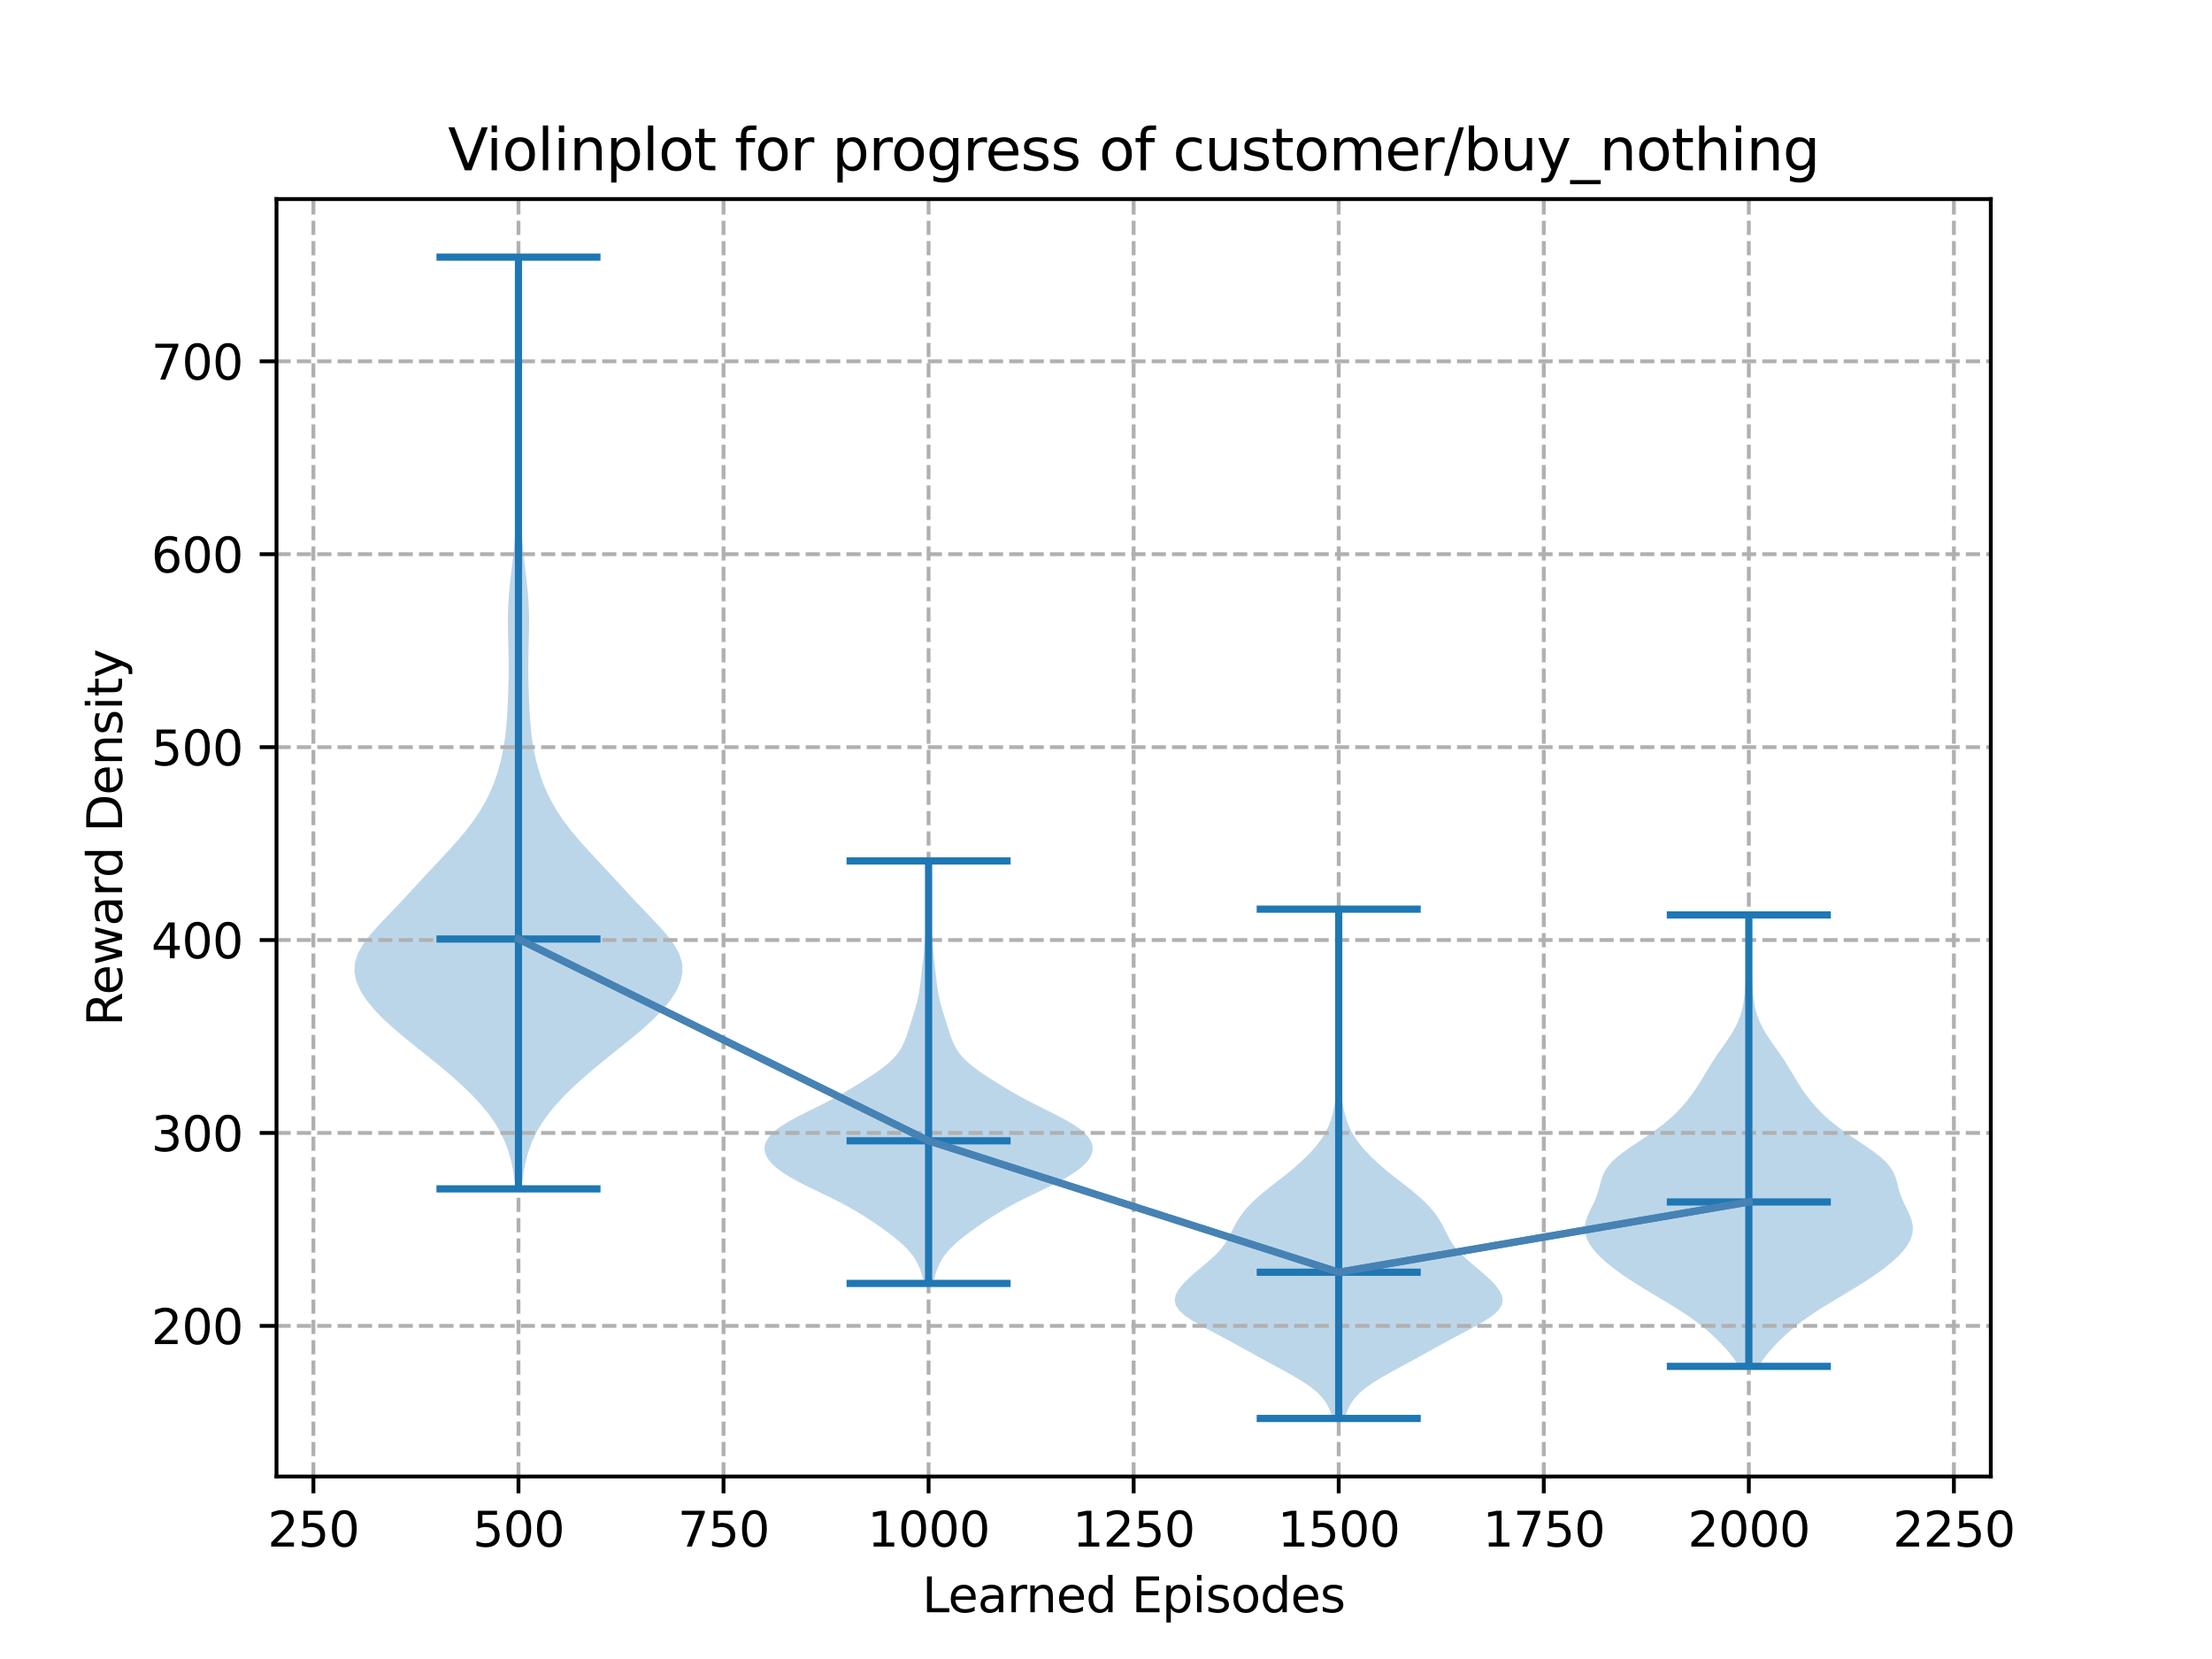 <?xml version="1.0" encoding="utf-8" standalone="no"?>
<!DOCTYPE svg PUBLIC "-//W3C//DTD SVG 1.1//EN"
  "http://www.w3.org/Graphics/SVG/1.1/DTD/svg11.dtd">
<svg xmlns:xlink="http://www.w3.org/1999/xlink" width="460.8pt" height="345.6pt" viewBox="0 0 460.8 345.6" xmlns="http://www.w3.org/2000/svg" version="1.1">
 <defs>
  <style type="text/css">*{stroke-linejoin: round; stroke-linecap: butt}</style>
 </defs>
 <g id="figure_1">
  <g id="patch_1">
   <path d="M 0 345.6 
L 460.8 345.6 
L 460.8 0 
L 0 0 
z
" style="fill: #ffffff"/>
  </g>
  <g id="axes_1">
   <g id="patch_2">
    <path d="M 57.6 307.584 
L 414.72 307.584 
L 414.72 41.472 
L 57.6 41.472 
z
" style="fill: #ffffff"/>
   </g>
   <g id="PolyCollection_1">
    <path d="M 108.625 247.667 
L 107.389 247.667 
L 107.164 245.706 
L 106.862 243.745 
L 106.454 241.785 
L 105.908 239.824 
L 105.188 237.864 
L 104.262 235.903 
L 103.109 233.942 
L 101.718 231.982 
L 100.096 230.021 
L 98.262 228.061 
L 96.24 226.1 
L 94.056 224.14 
L 91.74 222.179 
L 89.328 220.218 
L 86.871 218.258 
L 84.438 216.297 
L 82.107 214.337 
L 79.953 212.376 
L 78.041 210.415 
L 76.421 208.455 
L 75.141 206.494 
L 74.258 204.534 
L 73.833 202.573 
L 73.918 200.612 
L 74.53 198.652 
L 75.628 196.691 
L 77.114 194.731 
L 78.854 192.77 
L 80.713 190.809 
L 82.591 188.849 
L 84.438 186.888 
L 86.254 184.928 
L 88.061 182.967 
L 89.881 181.006 
L 91.714 179.046 
L 93.534 177.085 
L 95.295 175.125 
L 96.948 173.164 
L 98.456 171.204 
L 99.796 169.243 
L 100.96 167.282 
L 101.955 165.322 
L 102.795 163.361 
L 103.497 161.401 
L 104.078 159.44 
L 104.553 157.479 
L 104.932 155.519 
L 105.225 153.558 
L 105.444 151.598 
L 105.603 149.637 
L 105.719 147.676 
L 105.807 145.716 
L 105.876 143.755 
L 105.928 141.795 
L 105.955 139.834 
L 105.953 137.873 
L 105.923 135.913 
L 105.874 133.952 
L 105.824 131.992 
L 105.796 130.031 
L 105.808 128.07 
L 105.874 126.11 
L 105.998 124.149 
L 106.177 122.189 
L 106.394 120.228 
L 106.628 118.268 
L 106.855 116.307 
L 107.055 114.346 
L 107.218 112.386 
L 107.345 110.425 
L 107.445 108.465 
L 107.53 106.504 
L 107.61 104.543 
L 107.689 102.583 
L 107.766 100.622 
L 107.835 98.662 
L 107.891 96.701 
L 107.932 94.74 
L 107.958 92.78 
L 107.968 90.819 
L 107.964 88.859 
L 107.949 86.898 
L 107.925 84.937 
L 107.894 82.977 
L 107.863 81.016 
L 107.837 79.056 
L 107.822 77.095 
L 107.82 75.135 
L 107.833 73.174 
L 107.855 71.213 
L 107.88 69.253 
L 107.9 67.292 
L 107.91 65.332 
L 107.907 63.371 
L 107.892 61.41 
L 107.868 59.45 
L 107.844 57.489 
L 107.825 55.529 
L 107.819 53.568 
L 108.195 53.568 
L 108.195 53.568 
L 108.188 55.529 
L 108.17 57.489 
L 108.146 59.45 
L 108.122 61.41 
L 108.107 63.371 
L 108.104 65.332 
L 108.113 67.292 
L 108.134 69.253 
L 108.159 71.213 
L 108.181 73.174 
L 108.193 75.135 
L 108.192 77.095 
L 108.177 79.056 
L 108.151 81.016 
L 108.12 82.977 
L 108.089 84.937 
L 108.065 86.898 
L 108.05 88.859 
L 108.046 90.819 
L 108.056 92.78 
L 108.081 94.74 
L 108.123 96.701 
L 108.179 98.662 
L 108.248 100.622 
L 108.325 102.583 
L 108.404 104.543 
L 108.484 106.504 
L 108.569 108.465 
L 108.669 110.425 
L 108.795 112.386 
L 108.959 114.346 
L 109.159 116.307 
L 109.386 118.268 
L 109.62 120.228 
L 109.837 122.189 
L 110.015 124.149 
L 110.14 126.11 
L 110.206 128.07 
L 110.218 130.031 
L 110.189 131.992 
L 110.14 133.952 
L 110.091 135.913 
L 110.061 137.873 
L 110.059 139.834 
L 110.086 141.795 
L 110.137 143.755 
L 110.207 145.716 
L 110.295 147.676 
L 110.411 149.637 
L 110.57 151.598 
L 110.789 153.558 
L 111.082 155.519 
L 111.461 157.479 
L 111.935 159.44 
L 112.516 161.401 
L 113.218 163.361 
L 114.059 165.322 
L 115.054 167.282 
L 116.218 169.243 
L 117.558 171.204 
L 119.065 173.164 
L 120.719 175.125 
L 122.48 177.085 
L 124.3 179.046 
L 126.133 181.006 
L 127.953 182.967 
L 129.76 184.928 
L 131.575 186.888 
L 133.423 188.849 
L 135.301 190.809 
L 137.16 192.77 
L 138.9 194.731 
L 140.386 196.691 
L 141.484 198.652 
L 142.096 200.612 
L 142.181 202.573 
L 141.756 204.534 
L 140.873 206.494 
L 139.593 208.455 
L 137.973 210.415 
L 136.06 212.376 
L 133.907 214.337 
L 131.576 216.297 
L 129.143 218.258 
L 126.686 220.218 
L 124.274 222.179 
L 121.958 224.14 
L 119.774 226.1 
L 117.752 228.061 
L 115.918 230.021 
L 114.296 231.982 
L 112.905 233.942 
L 111.751 235.903 
L 110.826 237.864 
L 110.106 239.824 
L 109.56 241.785 
L 109.152 243.745 
L 108.85 245.706 
L 108.625 247.667 
z
" clip-path="url(#p2158942379)" style="fill: #1f77b4; fill-opacity: 0.3"/>
   </g>
   <g id="PolyCollection_2">
    <path d="M 194.352 267.358 
L 192.532 267.358 
L 192.31 266.469 
L 192.058 265.58 
L 191.764 264.691 
L 191.413 263.802 
L 190.985 262.913 
L 190.458 262.024 
L 189.816 261.135 
L 189.05 260.246 
L 188.16 259.357 
L 187.157 258.468 
L 186.059 257.579 
L 184.886 256.69 
L 183.656 255.801 
L 182.38 254.912 
L 181.057 254.023 
L 179.675 253.134 
L 178.214 252.245 
L 176.655 251.356 
L 174.989 250.467 
L 173.224 249.578 
L 171.391 248.69 
L 169.541 247.801 
L 167.731 246.912 
L 166.015 246.023 
L 164.439 245.134 
L 163.037 244.245 
L 161.834 243.356 
L 160.845 242.467 
L 160.087 241.578 
L 159.568 240.689 
L 159.294 239.8 
L 159.268 238.911 
L 159.492 238.022 
L 159.968 237.133 
L 160.701 236.244 
L 161.691 235.355 
L 162.928 234.466 
L 164.386 233.577 
L 166.018 232.688 
L 167.763 231.799 
L 169.555 230.91 
L 171.332 230.021 
L 173.051 229.132 
L 174.691 228.243 
L 176.253 227.354 
L 177.75 226.465 
L 179.198 225.576 
L 180.603 224.687 
L 181.958 223.799 
L 183.238 222.91 
L 184.414 222.021 
L 185.455 221.132 
L 186.343 220.243 
L 187.074 219.354 
L 187.662 218.465 
L 188.132 217.576 
L 188.516 216.687 
L 188.845 215.798 
L 189.143 214.909 
L 189.43 214.02 
L 189.713 213.131 
L 189.997 212.242 
L 190.277 211.353 
L 190.548 210.464 
L 190.804 209.575 
L 191.036 208.686 
L 191.24 207.797 
L 191.414 206.908 
L 191.56 206.019 
L 191.682 205.13 
L 191.789 204.241 
L 191.89 203.352 
L 191.991 202.463 
L 192.096 201.574 
L 192.203 200.685 
L 192.308 199.796 
L 192.405 198.908 
L 192.493 198.019 
L 192.571 197.13 
L 192.642 196.241 
L 192.71 195.352 
L 192.778 194.463 
L 192.849 193.574 
L 192.924 192.685 
L 193 191.796 
L 193.077 190.907 
L 193.15 190.018 
L 193.216 189.129 
L 193.271 188.24 
L 193.314 187.351 
L 193.341 186.462 
L 193.352 185.573 
L 193.349 184.684 
L 193.333 183.795 
L 193.308 182.906 
L 193.28 182.017 
L 193.253 181.128 
L 193.235 180.239 
L 193.229 179.35 
L 193.656 179.35 
L 193.656 179.35 
L 193.649 180.239 
L 193.631 181.128 
L 193.605 182.017 
L 193.577 182.906 
L 193.552 183.795 
L 193.536 184.684 
L 193.532 185.573 
L 193.544 186.462 
L 193.571 187.351 
L 193.613 188.24 
L 193.669 189.129 
L 193.735 190.018 
L 193.808 190.907 
L 193.884 191.796 
L 193.961 192.685 
L 194.036 193.574 
L 194.107 194.463 
L 194.175 195.352 
L 194.243 196.241 
L 194.314 197.13 
L 194.392 198.019 
L 194.479 198.908 
L 194.577 199.796 
L 194.681 200.685 
L 194.788 201.574 
L 194.893 202.463 
L 194.995 203.352 
L 195.096 204.241 
L 195.203 205.13 
L 195.325 206.019 
L 195.47 206.908 
L 195.644 207.797 
L 195.849 208.686 
L 196.081 209.575 
L 196.336 210.464 
L 196.608 211.353 
L 196.888 212.242 
L 197.171 213.131 
L 197.455 214.02 
L 197.741 214.909 
L 198.04 215.798 
L 198.368 216.687 
L 198.752 217.576 
L 199.222 218.465 
L 199.81 219.354 
L 200.541 220.243 
L 201.429 221.132 
L 202.471 222.021 
L 203.646 222.91 
L 204.927 223.799 
L 206.281 224.687 
L 207.686 225.576 
L 209.134 226.465 
L 210.631 227.354 
L 212.193 228.243 
L 213.834 229.132 
L 215.553 230.021 
L 217.33 230.91 
L 219.122 231.799 
L 220.867 232.688 
L 222.499 233.577 
L 223.957 234.466 
L 225.194 235.355 
L 226.184 236.244 
L 226.917 237.133 
L 227.393 238.022 
L 227.616 238.911 
L 227.591 239.8 
L 227.317 240.689 
L 226.798 241.578 
L 226.039 242.467 
L 225.051 243.356 
L 223.847 244.245 
L 222.445 245.134 
L 220.87 246.023 
L 219.154 246.912 
L 217.343 247.801 
L 215.493 248.69 
L 213.661 249.578 
L 211.896 250.467 
L 210.229 251.356 
L 208.67 252.245 
L 207.21 253.134 
L 205.828 254.023 
L 204.505 254.912 
L 203.229 255.801 
L 201.999 256.69 
L 200.825 257.579 
L 199.727 258.468 
L 198.724 259.357 
L 197.835 260.246 
L 197.068 261.135 
L 196.426 262.024 
L 195.9 262.913 
L 195.471 263.802 
L 195.12 264.691 
L 194.827 265.58 
L 194.574 266.469 
L 194.352 267.358 
z
" clip-path="url(#p2158942379)" style="fill: #1f77b4; fill-opacity: 0.3"/>
   </g>
   <g id="PolyCollection_3">
    <path d="M 280.155 295.488 
L 277.6 295.488 
L 277.271 294.416 
L 276.845 293.345 
L 276.27 292.273 
L 275.494 291.201 
L 274.472 290.13 
L 273.187 289.058 
L 271.649 287.987 
L 269.899 286.915 
L 268.003 285.843 
L 266.03 284.772 
L 264.043 283.7 
L 262.08 282.628 
L 260.148 281.557 
L 258.224 280.485 
L 256.275 279.414 
L 254.276 278.342 
L 252.242 277.27 
L 250.239 276.199 
L 248.381 275.127 
L 246.805 274.055 
L 245.63 272.984 
L 244.927 271.912 
L 244.704 270.841 
L 244.911 269.769 
L 245.47 268.697 
L 246.299 267.626 
L 247.328 266.554 
L 248.5 265.482 
L 249.76 264.411 
L 251.047 263.339 
L 252.291 262.268 
L 253.423 261.196 
L 254.396 260.124 
L 255.197 259.053 
L 255.85 257.981 
L 256.409 256.909 
L 256.942 255.838 
L 257.51 254.766 
L 258.16 253.695 
L 258.921 252.623 
L 259.81 251.551 
L 260.831 250.48 
L 261.978 249.408 
L 263.237 248.336 
L 264.575 247.265 
L 265.955 246.193 
L 267.332 245.121 
L 268.67 244.05 
L 269.944 242.978 
L 271.14 241.907 
L 272.253 240.835 
L 273.278 239.763 
L 274.209 238.692 
L 275.036 237.62 
L 275.75 236.548 
L 276.35 235.477 
L 276.838 234.405 
L 277.23 233.334 
L 277.545 232.262 
L 277.801 231.19 
L 278.017 230.119 
L 278.202 229.047 
L 278.36 227.975 
L 278.493 226.904 
L 278.596 225.832 
L 278.666 224.761 
L 278.704 223.689 
L 278.71 222.617 
L 278.689 221.546 
L 278.648 220.474 
L 278.595 219.402 
L 278.54 218.331 
L 278.494 217.259 
L 278.464 216.188 
L 278.454 215.116 
L 278.463 214.044 
L 278.487 212.973 
L 278.517 211.901 
L 278.545 210.829 
L 278.565 209.758 
L 278.574 208.686 
L 278.574 207.615 
L 278.568 206.543 
L 278.56 205.471 
L 278.554 204.4 
L 278.552 203.328 
L 278.553 202.256 
L 278.561 201.185 
L 278.574 200.113 
L 278.594 199.041 
L 278.618 197.97 
L 278.643 196.898 
L 278.663 195.827 
L 278.674 194.755 
L 278.675 193.683 
L 278.666 192.612 
L 278.655 191.54 
L 278.646 190.468 
L 278.646 189.397 
L 279.11 189.397 
L 279.11 189.397 
L 279.11 190.468 
L 279.101 191.54 
L 279.089 192.612 
L 279.081 193.683 
L 279.081 194.755 
L 279.093 195.827 
L 279.113 196.898 
L 279.137 197.97 
L 279.161 199.041 
L 279.181 200.113 
L 279.195 201.185 
L 279.202 202.256 
L 279.204 203.328 
L 279.201 204.4 
L 279.195 205.471 
L 279.188 206.543 
L 279.182 207.615 
L 279.181 208.686 
L 279.191 209.758 
L 279.21 210.829 
L 279.238 211.901 
L 279.268 212.973 
L 279.292 214.044 
L 279.302 215.116 
L 279.292 216.188 
L 279.262 217.259 
L 279.215 218.331 
L 279.161 219.402 
L 279.108 220.474 
L 279.066 221.546 
L 279.045 222.617 
L 279.051 223.689 
L 279.089 224.761 
L 279.16 225.832 
L 279.263 226.904 
L 279.395 227.975 
L 279.554 229.047 
L 279.739 230.119 
L 279.954 231.19 
L 280.211 232.262 
L 280.525 233.334 
L 280.917 234.405 
L 281.406 235.477 
L 282.005 236.548 
L 282.72 237.62 
L 283.547 238.692 
L 284.478 239.763 
L 285.503 240.835 
L 286.616 241.907 
L 287.812 242.978 
L 289.086 244.05 
L 290.424 245.121 
L 291.801 246.193 
L 293.18 247.265 
L 294.519 248.336 
L 295.777 249.408 
L 296.925 250.48 
L 297.945 251.551 
L 298.834 252.623 
L 299.596 253.695 
L 300.246 254.766 
L 300.814 255.838 
L 301.346 256.909 
L 301.906 257.981 
L 302.559 259.053 
L 303.359 260.124 
L 304.332 261.196 
L 305.465 262.268 
L 306.708 263.339 
L 307.995 264.411 
L 309.256 265.482 
L 310.428 266.554 
L 311.456 267.626 
L 312.285 268.697 
L 312.845 269.769 
L 313.052 270.841 
L 312.828 271.912 
L 312.126 272.984 
L 310.951 274.055 
L 309.374 275.127 
L 307.516 276.199 
L 305.513 277.27 
L 303.479 278.342 
L 301.48 279.414 
L 299.531 280.485 
L 297.608 281.557 
L 295.675 282.628 
L 293.712 283.7 
L 291.725 284.772 
L 289.753 285.843 
L 287.856 286.915 
L 286.107 287.987 
L 284.568 289.058 
L 283.283 290.13 
L 282.262 291.201 
L 281.486 292.273 
L 280.911 293.345 
L 280.484 294.416 
L 280.155 295.488 
z
" clip-path="url(#p2158942379)" style="fill: #1f77b4; fill-opacity: 0.3"/>
   </g>
   <g id="PolyCollection_4">
    <path d="M 366.403 284.638 
L 362.223 284.638 
L 361.646 283.688 
L 360.982 282.738 
L 360.237 281.788 
L 359.416 280.838 
L 358.528 279.889 
L 357.576 278.939 
L 356.561 277.989 
L 355.477 277.039 
L 354.317 276.089 
L 353.074 275.139 
L 351.742 274.189 
L 350.323 273.24 
L 348.829 272.29 
L 347.277 271.34 
L 345.693 270.39 
L 344.102 269.44 
L 342.531 268.49 
L 340.999 267.54 
L 339.521 266.591 
L 338.11 265.641 
L 336.775 264.691 
L 335.527 263.741 
L 334.378 262.791 
L 333.34 261.841 
L 332.428 260.891 
L 331.653 259.942 
L 331.028 258.992 
L 330.562 258.042 
L 330.264 257.092 
L 330.139 256.142 
L 330.184 255.192 
L 330.387 254.243 
L 330.721 253.293 
L 331.145 252.343 
L 331.611 251.393 
L 332.07 250.443 
L 332.481 249.493 
L 332.823 248.543 
L 333.1 247.594 
L 333.343 246.644 
L 333.603 245.694 
L 333.94 244.744 
L 334.415 243.794 
L 335.069 242.844 
L 335.925 241.894 
L 336.976 240.945 
L 338.194 239.995 
L 339.533 239.045 
L 340.94 238.095 
L 342.364 237.145 
L 343.759 236.195 
L 345.094 235.245 
L 346.346 234.296 
L 347.505 233.346 
L 348.568 232.396 
L 349.54 231.446 
L 350.428 230.496 
L 351.242 229.546 
L 351.993 228.596 
L 352.689 227.647 
L 353.339 226.697 
L 353.952 225.747 
L 354.536 224.797 
L 355.106 223.847 
L 355.672 222.897 
L 356.251 221.948 
L 356.852 220.998 
L 357.482 220.048 
L 358.137 219.098 
L 358.81 218.148 
L 359.482 217.198 
L 360.134 216.248 
L 360.747 215.299 
L 361.303 214.349 
L 361.791 213.399 
L 362.208 212.449 
L 362.554 211.499 
L 362.834 210.549 
L 363.056 209.599 
L 363.229 208.65 
L 363.361 207.7 
L 363.46 206.75 
L 363.535 205.8 
L 363.593 204.85 
L 363.64 203.9 
L 363.681 202.95 
L 363.72 202.001 
L 363.758 201.051 
L 363.795 200.101 
L 363.827 199.151 
L 363.851 198.201 
L 363.864 197.251 
L 363.864 196.302 
L 363.853 195.352 
L 363.834 194.402 
L 363.813 193.452 
L 363.796 192.502 
L 363.791 191.552 
L 363.802 190.602 
L 364.824 190.602 
L 364.824 190.602 
L 364.835 191.552 
L 364.83 192.502 
L 364.813 193.452 
L 364.792 194.402 
L 364.773 195.352 
L 364.762 196.302 
L 364.762 197.251 
L 364.775 198.201 
L 364.799 199.151 
L 364.831 200.101 
L 364.868 201.051 
L 364.906 202.001 
L 364.946 202.95 
L 364.987 203.9 
L 365.033 204.85 
L 365.091 205.8 
L 365.166 206.75 
L 365.266 207.7 
L 365.398 208.65 
L 365.57 209.599 
L 365.792 210.549 
L 366.073 211.499 
L 366.418 212.449 
L 366.835 213.399 
L 367.324 214.349 
L 367.88 215.299 
L 368.492 216.248 
L 369.144 217.198 
L 369.816 218.148 
L 370.489 219.098 
L 371.145 220.048 
L 371.774 220.998 
L 372.375 221.948 
L 372.954 222.897 
L 373.521 223.847 
L 374.09 224.797 
L 374.675 225.747 
L 375.287 226.697 
L 375.937 227.647 
L 376.633 228.596 
L 377.384 229.546 
L 378.198 230.496 
L 379.086 231.446 
L 380.058 232.396 
L 381.121 233.346 
L 382.28 234.296 
L 383.532 235.245 
L 384.867 236.195 
L 386.262 237.145 
L 387.686 238.095 
L 389.093 239.045 
L 390.432 239.995 
L 391.65 240.945 
L 392.701 241.894 
L 393.557 242.844 
L 394.212 243.794 
L 394.686 244.744 
L 395.023 245.694 
L 395.283 246.644 
L 395.526 247.594 
L 395.803 248.543 
L 396.145 249.493 
L 396.556 250.443 
L 397.015 251.393 
L 397.481 252.343 
L 397.905 253.293 
L 398.239 254.243 
L 398.442 255.192 
L 398.487 256.142 
L 398.362 257.092 
L 398.064 258.042 
L 397.598 258.992 
L 396.973 259.942 
L 396.198 260.891 
L 395.286 261.841 
L 394.249 262.791 
L 393.099 263.741 
L 391.851 264.691 
L 390.516 265.641 
L 389.105 266.591 
L 387.627 267.54 
L 386.095 268.49 
L 384.524 269.44 
L 382.934 270.39 
L 381.349 271.34 
L 379.797 272.29 
L 378.303 273.24 
L 376.884 274.189 
L 375.552 275.139 
L 374.309 276.089 
L 373.149 277.039 
L 372.066 277.989 
L 371.05 278.939 
L 370.098 279.889 
L 369.21 280.838 
L 368.39 281.788 
L 367.644 282.738 
L 366.98 283.688 
L 366.403 284.638 
z
" clip-path="url(#p2158942379)" style="fill: #1f77b4; fill-opacity: 0.3"/>
   </g>
   <g id="matplotlib.axis_1">
    <g id="xtick_1">
     <g id="line2d_1">
      <path d="M 65.289 307.584 
L 65.289 41.472 
" clip-path="url(#p2158942379)" style="fill: none; stroke-dasharray: 2.96,1.28; stroke-dashoffset: 0; stroke: #b0b0b0; stroke-width: 0.8"/>
     </g>
     <g id="line2d_2">
      <defs>
       <path id="mc7989135ae" d="M 0 0 
L 0 3.5 
" style="stroke: #000000; stroke-width: 0.8"/>
      </defs>
      <g>
       <use xlink:href="#mc7989135ae" x="65.289" y="307.584" style="stroke: #000000; stroke-width: 0.8"/>
      </g>
     </g>
     <g id="text_1">
      <!-- 250 -->
      <g transform="translate(55.745 322.182)scale(0.1 -0.1)">
       <defs>
        <path id="DejaVuSans-32" d="M 1228 531 
L 3431 531 
L 3431 0 
L 469 0 
L 469 531 
Q 828 903 1448 1529 
Q 2069 2156 2228 2338 
Q 2531 2678 2651 2914 
Q 2772 3150 2772 3378 
Q 2772 3750 2511 3984 
Q 2250 4219 1831 4219 
Q 1534 4219 1204 4116 
Q 875 4013 500 3803 
L 500 4441 
Q 881 4594 1212 4672 
Q 1544 4750 1819 4750 
Q 2544 4750 2975 4387 
Q 3406 4025 3406 3419 
Q 3406 3131 3298 2873 
Q 3191 2616 2906 2266 
Q 2828 2175 2409 1742 
Q 1991 1309 1228 531 
z
" transform="scale(0.016)"/>
        <path id="DejaVuSans-35" d="M 691 4666 
L 3169 4666 
L 3169 4134 
L 1269 4134 
L 1269 2991 
Q 1406 3038 1543 3061 
Q 1681 3084 1819 3084 
Q 2600 3084 3056 2656 
Q 3513 2228 3513 1497 
Q 3513 744 3044 326 
Q 2575 -91 1722 -91 
Q 1428 -91 1123 -41 
Q 819 9 494 109 
L 494 744 
Q 775 591 1075 516 
Q 1375 441 1709 441 
Q 2250 441 2565 725 
Q 2881 1009 2881 1497 
Q 2881 1984 2565 2268 
Q 2250 2553 1709 2553 
Q 1456 2553 1204 2497 
Q 953 2441 691 2322 
L 691 4666 
z
" transform="scale(0.016)"/>
        <path id="DejaVuSans-30" d="M 2034 4250 
Q 1547 4250 1301 3770 
Q 1056 3291 1056 2328 
Q 1056 1369 1301 889 
Q 1547 409 2034 409 
Q 2525 409 2770 889 
Q 3016 1369 3016 2328 
Q 3016 3291 2770 3770 
Q 2525 4250 2034 4250 
z
M 2034 4750 
Q 2819 4750 3233 4129 
Q 3647 3509 3647 2328 
Q 3647 1150 3233 529 
Q 2819 -91 2034 -91 
Q 1250 -91 836 529 
Q 422 1150 422 2328 
Q 422 3509 836 4129 
Q 1250 4750 2034 4750 
z
" transform="scale(0.016)"/>
       </defs>
       <use xlink:href="#DejaVuSans-32"/>
       <use xlink:href="#DejaVuSans-35" x="63.623"/>
       <use xlink:href="#DejaVuSans-30" x="127.246"/>
      </g>
     </g>
    </g>
    <g id="xtick_2">
     <g id="line2d_3">
      <path d="M 108.007 307.584 
L 108.007 41.472 
" clip-path="url(#p2158942379)" style="fill: none; stroke-dasharray: 2.96,1.28; stroke-dashoffset: 0; stroke: #b0b0b0; stroke-width: 0.8"/>
     </g>
     <g id="line2d_4">
      <g>
       <use xlink:href="#mc7989135ae" x="108.007" y="307.584" style="stroke: #000000; stroke-width: 0.8"/>
      </g>
     </g>
     <g id="text_2">
      <!-- 500 -->
      <g transform="translate(98.463 322.182)scale(0.1 -0.1)">
       <use xlink:href="#DejaVuSans-35"/>
       <use xlink:href="#DejaVuSans-30" x="63.623"/>
       <use xlink:href="#DejaVuSans-30" x="127.246"/>
      </g>
     </g>
    </g>
    <g id="xtick_3">
     <g id="line2d_5">
      <path d="M 150.725 307.584 
L 150.725 41.472 
" clip-path="url(#p2158942379)" style="fill: none; stroke-dasharray: 2.96,1.28; stroke-dashoffset: 0; stroke: #b0b0b0; stroke-width: 0.8"/>
     </g>
     <g id="line2d_6">
      <g>
       <use xlink:href="#mc7989135ae" x="150.725" y="307.584" style="stroke: #000000; stroke-width: 0.8"/>
      </g>
     </g>
     <g id="text_3">
      <!-- 750 -->
      <g transform="translate(141.181 322.182)scale(0.1 -0.1)">
       <defs>
        <path id="DejaVuSans-37" d="M 525 4666 
L 3525 4666 
L 3525 4397 
L 1831 0 
L 1172 0 
L 2766 4134 
L 525 4134 
L 525 4666 
z
" transform="scale(0.016)"/>
       </defs>
       <use xlink:href="#DejaVuSans-37"/>
       <use xlink:href="#DejaVuSans-35" x="63.623"/>
       <use xlink:href="#DejaVuSans-30" x="127.246"/>
      </g>
     </g>
    </g>
    <g id="xtick_4">
     <g id="line2d_7">
      <path d="M 193.442 307.584 
L 193.442 41.472 
" clip-path="url(#p2158942379)" style="fill: none; stroke-dasharray: 2.96,1.28; stroke-dashoffset: 0; stroke: #b0b0b0; stroke-width: 0.8"/>
     </g>
     <g id="line2d_8">
      <g>
       <use xlink:href="#mc7989135ae" x="193.442" y="307.584" style="stroke: #000000; stroke-width: 0.8"/>
      </g>
     </g>
     <g id="text_4">
      <!-- 1000 -->
      <g transform="translate(180.717 322.182)scale(0.1 -0.1)">
       <defs>
        <path id="DejaVuSans-31" d="M 794 531 
L 1825 531 
L 1825 4091 
L 703 3866 
L 703 4441 
L 1819 4666 
L 2450 4666 
L 2450 531 
L 3481 531 
L 3481 0 
L 794 0 
L 794 531 
z
" transform="scale(0.016)"/>
       </defs>
       <use xlink:href="#DejaVuSans-31"/>
       <use xlink:href="#DejaVuSans-30" x="63.623"/>
       <use xlink:href="#DejaVuSans-30" x="127.246"/>
       <use xlink:href="#DejaVuSans-30" x="190.869"/>
      </g>
     </g>
    </g>
    <g id="xtick_5">
     <g id="line2d_9">
      <path d="M 236.16 307.584 
L 236.16 41.472 
" clip-path="url(#p2158942379)" style="fill: none; stroke-dasharray: 2.96,1.28; stroke-dashoffset: 0; stroke: #b0b0b0; stroke-width: 0.8"/>
     </g>
     <g id="line2d_10">
      <g>
       <use xlink:href="#mc7989135ae" x="236.16" y="307.584" style="stroke: #000000; stroke-width: 0.8"/>
      </g>
     </g>
     <g id="text_5">
      <!-- 1250 -->
      <g transform="translate(223.435 322.182)scale(0.1 -0.1)">
       <use xlink:href="#DejaVuSans-31"/>
       <use xlink:href="#DejaVuSans-32" x="63.623"/>
       <use xlink:href="#DejaVuSans-35" x="127.246"/>
       <use xlink:href="#DejaVuSans-30" x="190.869"/>
      </g>
     </g>
    </g>
    <g id="xtick_6">
     <g id="line2d_11">
      <path d="M 278.878 307.584 
L 278.878 41.472 
" clip-path="url(#p2158942379)" style="fill: none; stroke-dasharray: 2.96,1.28; stroke-dashoffset: 0; stroke: #b0b0b0; stroke-width: 0.8"/>
     </g>
     <g id="line2d_12">
      <g>
       <use xlink:href="#mc7989135ae" x="278.878" y="307.584" style="stroke: #000000; stroke-width: 0.8"/>
      </g>
     </g>
     <g id="text_6">
      <!-- 1500 -->
      <g transform="translate(266.153 322.182)scale(0.1 -0.1)">
       <use xlink:href="#DejaVuSans-31"/>
       <use xlink:href="#DejaVuSans-35" x="63.623"/>
       <use xlink:href="#DejaVuSans-30" x="127.246"/>
       <use xlink:href="#DejaVuSans-30" x="190.869"/>
      </g>
     </g>
    </g>
    <g id="xtick_7">
     <g id="line2d_13">
      <path d="M 321.595 307.584 
L 321.595 41.472 
" clip-path="url(#p2158942379)" style="fill: none; stroke-dasharray: 2.96,1.28; stroke-dashoffset: 0; stroke: #b0b0b0; stroke-width: 0.8"/>
     </g>
     <g id="line2d_14">
      <g>
       <use xlink:href="#mc7989135ae" x="321.595" y="307.584" style="stroke: #000000; stroke-width: 0.8"/>
      </g>
     </g>
     <g id="text_7">
      <!-- 1750 -->
      <g transform="translate(308.87 322.182)scale(0.1 -0.1)">
       <use xlink:href="#DejaVuSans-31"/>
       <use xlink:href="#DejaVuSans-37" x="63.623"/>
       <use xlink:href="#DejaVuSans-35" x="127.246"/>
       <use xlink:href="#DejaVuSans-30" x="190.869"/>
      </g>
     </g>
    </g>
    <g id="xtick_8">
     <g id="line2d_15">
      <path d="M 364.313 307.584 
L 364.313 41.472 
" clip-path="url(#p2158942379)" style="fill: none; stroke-dasharray: 2.96,1.28; stroke-dashoffset: 0; stroke: #b0b0b0; stroke-width: 0.8"/>
     </g>
     <g id="line2d_16">
      <g>
       <use xlink:href="#mc7989135ae" x="364.313" y="307.584" style="stroke: #000000; stroke-width: 0.8"/>
      </g>
     </g>
     <g id="text_8">
      <!-- 2000 -->
      <g transform="translate(351.588 322.182)scale(0.1 -0.1)">
       <use xlink:href="#DejaVuSans-32"/>
       <use xlink:href="#DejaVuSans-30" x="63.623"/>
       <use xlink:href="#DejaVuSans-30" x="127.246"/>
       <use xlink:href="#DejaVuSans-30" x="190.869"/>
      </g>
     </g>
    </g>
    <g id="xtick_9">
     <g id="line2d_17">
      <path d="M 407.031 307.584 
L 407.031 41.472 
" clip-path="url(#p2158942379)" style="fill: none; stroke-dasharray: 2.96,1.28; stroke-dashoffset: 0; stroke: #b0b0b0; stroke-width: 0.8"/>
     </g>
     <g id="line2d_18">
      <g>
       <use xlink:href="#mc7989135ae" x="407.031" y="307.584" style="stroke: #000000; stroke-width: 0.8"/>
      </g>
     </g>
     <g id="text_9">
      <!-- 2250 -->
      <g transform="translate(394.306 322.182)scale(0.1 -0.1)">
       <use xlink:href="#DejaVuSans-32"/>
       <use xlink:href="#DejaVuSans-32" x="63.623"/>
       <use xlink:href="#DejaVuSans-35" x="127.246"/>
       <use xlink:href="#DejaVuSans-30" x="190.869"/>
      </g>
     </g>
    </g>
    <g id="text_10">
     <!-- Learned Episodes -->
     <g transform="translate(192.102 335.861)scale(0.1 -0.1)">
      <defs>
       <path id="DejaVuSans-4c" d="M 628 4666 
L 1259 4666 
L 1259 531 
L 3531 531 
L 3531 0 
L 628 0 
L 628 4666 
z
" transform="scale(0.016)"/>
       <path id="DejaVuSans-65" d="M 3597 1894 
L 3597 1613 
L 953 1613 
Q 991 1019 1311 708 
Q 1631 397 2203 397 
Q 2534 397 2845 478 
Q 3156 559 3463 722 
L 3463 178 
Q 3153 47 2828 -22 
Q 2503 -91 2169 -91 
Q 1331 -91 842 396 
Q 353 884 353 1716 
Q 353 2575 817 3079 
Q 1281 3584 2069 3584 
Q 2775 3584 3186 3129 
Q 3597 2675 3597 1894 
z
M 3022 2063 
Q 3016 2534 2758 2815 
Q 2500 3097 2075 3097 
Q 1594 3097 1305 2825 
Q 1016 2553 972 2059 
L 3022 2063 
z
" transform="scale(0.016)"/>
       <path id="DejaVuSans-61" d="M 2194 1759 
Q 1497 1759 1228 1600 
Q 959 1441 959 1056 
Q 959 750 1161 570 
Q 1363 391 1709 391 
Q 2188 391 2477 730 
Q 2766 1069 2766 1631 
L 2766 1759 
L 2194 1759 
z
M 3341 1997 
L 3341 0 
L 2766 0 
L 2766 531 
Q 2569 213 2275 61 
Q 1981 -91 1556 -91 
Q 1019 -91 701 211 
Q 384 513 384 1019 
Q 384 1609 779 1909 
Q 1175 2209 1959 2209 
L 2766 2209 
L 2766 2266 
Q 2766 2663 2505 2880 
Q 2244 3097 1772 3097 
Q 1472 3097 1187 3025 
Q 903 2953 641 2809 
L 641 3341 
Q 956 3463 1253 3523 
Q 1550 3584 1831 3584 
Q 2591 3584 2966 3190 
Q 3341 2797 3341 1997 
z
" transform="scale(0.016)"/>
       <path id="DejaVuSans-72" d="M 2631 2963 
Q 2534 3019 2420 3045 
Q 2306 3072 2169 3072 
Q 1681 3072 1420 2755 
Q 1159 2438 1159 1844 
L 1159 0 
L 581 0 
L 581 3500 
L 1159 3500 
L 1159 2956 
Q 1341 3275 1631 3429 
Q 1922 3584 2338 3584 
Q 2397 3584 2469 3576 
Q 2541 3569 2628 3553 
L 2631 2963 
z
" transform="scale(0.016)"/>
       <path id="DejaVuSans-6e" d="M 3513 2113 
L 3513 0 
L 2938 0 
L 2938 2094 
Q 2938 2591 2744 2837 
Q 2550 3084 2163 3084 
Q 1697 3084 1428 2787 
Q 1159 2491 1159 1978 
L 1159 0 
L 581 0 
L 581 3500 
L 1159 3500 
L 1159 2956 
Q 1366 3272 1645 3428 
Q 1925 3584 2291 3584 
Q 2894 3584 3203 3211 
Q 3513 2838 3513 2113 
z
" transform="scale(0.016)"/>
       <path id="DejaVuSans-64" d="M 2906 2969 
L 2906 4863 
L 3481 4863 
L 3481 0 
L 2906 0 
L 2906 525 
Q 2725 213 2448 61 
Q 2172 -91 1784 -91 
Q 1150 -91 751 415 
Q 353 922 353 1747 
Q 353 2572 751 3078 
Q 1150 3584 1784 3584 
Q 2172 3584 2448 3432 
Q 2725 3281 2906 2969 
z
M 947 1747 
Q 947 1113 1208 752 
Q 1469 391 1925 391 
Q 2381 391 2643 752 
Q 2906 1113 2906 1747 
Q 2906 2381 2643 2742 
Q 2381 3103 1925 3103 
Q 1469 3103 1208 2742 
Q 947 2381 947 1747 
z
" transform="scale(0.016)"/>
       <path id="DejaVuSans-20" transform="scale(0.016)"/>
       <path id="DejaVuSans-45" d="M 628 4666 
L 3578 4666 
L 3578 4134 
L 1259 4134 
L 1259 2753 
L 3481 2753 
L 3481 2222 
L 1259 2222 
L 1259 531 
L 3634 531 
L 3634 0 
L 628 0 
L 628 4666 
z
" transform="scale(0.016)"/>
       <path id="DejaVuSans-70" d="M 1159 525 
L 1159 -1331 
L 581 -1331 
L 581 3500 
L 1159 3500 
L 1159 2969 
Q 1341 3281 1617 3432 
Q 1894 3584 2278 3584 
Q 2916 3584 3314 3078 
Q 3713 2572 3713 1747 
Q 3713 922 3314 415 
Q 2916 -91 2278 -91 
Q 1894 -91 1617 61 
Q 1341 213 1159 525 
z
M 3116 1747 
Q 3116 2381 2855 2742 
Q 2594 3103 2138 3103 
Q 1681 3103 1420 2742 
Q 1159 2381 1159 1747 
Q 1159 1113 1420 752 
Q 1681 391 2138 391 
Q 2594 391 2855 752 
Q 3116 1113 3116 1747 
z
" transform="scale(0.016)"/>
       <path id="DejaVuSans-69" d="M 603 3500 
L 1178 3500 
L 1178 0 
L 603 0 
L 603 3500 
z
M 603 4863 
L 1178 4863 
L 1178 4134 
L 603 4134 
L 603 4863 
z
" transform="scale(0.016)"/>
       <path id="DejaVuSans-73" d="M 2834 3397 
L 2834 2853 
Q 2591 2978 2328 3040 
Q 2066 3103 1784 3103 
Q 1356 3103 1142 2972 
Q 928 2841 928 2578 
Q 928 2378 1081 2264 
Q 1234 2150 1697 2047 
L 1894 2003 
Q 2506 1872 2764 1633 
Q 3022 1394 3022 966 
Q 3022 478 2636 193 
Q 2250 -91 1575 -91 
Q 1294 -91 989 -36 
Q 684 19 347 128 
L 347 722 
Q 666 556 975 473 
Q 1284 391 1588 391 
Q 1994 391 2212 530 
Q 2431 669 2431 922 
Q 2431 1156 2273 1281 
Q 2116 1406 1581 1522 
L 1381 1569 
Q 847 1681 609 1914 
Q 372 2147 372 2553 
Q 372 3047 722 3315 
Q 1072 3584 1716 3584 
Q 2034 3584 2315 3537 
Q 2597 3491 2834 3397 
z
" transform="scale(0.016)"/>
       <path id="DejaVuSans-6f" d="M 1959 3097 
Q 1497 3097 1228 2736 
Q 959 2375 959 1747 
Q 959 1119 1226 758 
Q 1494 397 1959 397 
Q 2419 397 2687 759 
Q 2956 1122 2956 1747 
Q 2956 2369 2687 2733 
Q 2419 3097 1959 3097 
z
M 1959 3584 
Q 2709 3584 3137 3096 
Q 3566 2609 3566 1747 
Q 3566 888 3137 398 
Q 2709 -91 1959 -91 
Q 1206 -91 779 398 
Q 353 888 353 1747 
Q 353 2609 779 3096 
Q 1206 3584 1959 3584 
z
" transform="scale(0.016)"/>
      </defs>
      <use xlink:href="#DejaVuSans-4c"/>
      <use xlink:href="#DejaVuSans-65" x="53.963"/>
      <use xlink:href="#DejaVuSans-61" x="115.486"/>
      <use xlink:href="#DejaVuSans-72" x="176.766"/>
      <use xlink:href="#DejaVuSans-6e" x="216.129"/>
      <use xlink:href="#DejaVuSans-65" x="279.508"/>
      <use xlink:href="#DejaVuSans-64" x="341.031"/>
      <use xlink:href="#DejaVuSans-20" x="404.508"/>
      <use xlink:href="#DejaVuSans-45" x="436.295"/>
      <use xlink:href="#DejaVuSans-70" x="499.479"/>
      <use xlink:href="#DejaVuSans-69" x="562.955"/>
      <use xlink:href="#DejaVuSans-73" x="590.738"/>
      <use xlink:href="#DejaVuSans-6f" x="642.838"/>
      <use xlink:href="#DejaVuSans-64" x="704.02"/>
      <use xlink:href="#DejaVuSans-65" x="767.496"/>
      <use xlink:href="#DejaVuSans-73" x="829.02"/>
     </g>
    </g>
   </g>
   <g id="matplotlib.axis_2">
    <g id="ytick_1">
     <g id="line2d_19">
      <path d="M 57.6 276.199 
L 414.72 276.199 
" clip-path="url(#p2158942379)" style="fill: none; stroke-dasharray: 2.96,1.28; stroke-dashoffset: 0; stroke: #b0b0b0; stroke-width: 0.8"/>
     </g>
     <g id="line2d_20">
      <defs>
       <path id="m8c20044cfe" d="M 0 0 
L -3.5 0 
" style="stroke: #000000; stroke-width: 0.8"/>
      </defs>
      <g>
       <use xlink:href="#m8c20044cfe" x="57.6" y="276.199" style="stroke: #000000; stroke-width: 0.8"/>
      </g>
     </g>
     <g id="text_11">
      <!-- 200 -->
      <g transform="translate(31.512 279.998)scale(0.1 -0.1)">
       <use xlink:href="#DejaVuSans-32"/>
       <use xlink:href="#DejaVuSans-30" x="63.623"/>
       <use xlink:href="#DejaVuSans-30" x="127.246"/>
      </g>
     </g>
    </g>
    <g id="ytick_2">
     <g id="line2d_21">
      <path d="M 57.6 236.013 
L 414.72 236.013 
" clip-path="url(#p2158942379)" style="fill: none; stroke-dasharray: 2.96,1.28; stroke-dashoffset: 0; stroke: #b0b0b0; stroke-width: 0.8"/>
     </g>
     <g id="line2d_22">
      <g>
       <use xlink:href="#m8c20044cfe" x="57.6" y="236.013" style="stroke: #000000; stroke-width: 0.8"/>
      </g>
     </g>
     <g id="text_12">
      <!-- 300 -->
      <g transform="translate(31.512 239.812)scale(0.1 -0.1)">
       <defs>
        <path id="DejaVuSans-33" d="M 2597 2516 
Q 3050 2419 3304 2112 
Q 3559 1806 3559 1356 
Q 3559 666 3084 287 
Q 2609 -91 1734 -91 
Q 1441 -91 1130 -33 
Q 819 25 488 141 
L 488 750 
Q 750 597 1062 519 
Q 1375 441 1716 441 
Q 2309 441 2620 675 
Q 2931 909 2931 1356 
Q 2931 1769 2642 2001 
Q 2353 2234 1838 2234 
L 1294 2234 
L 1294 2753 
L 1863 2753 
Q 2328 2753 2575 2939 
Q 2822 3125 2822 3475 
Q 2822 3834 2567 4026 
Q 2313 4219 1838 4219 
Q 1578 4219 1281 4162 
Q 984 4106 628 3988 
L 628 4550 
Q 988 4650 1302 4700 
Q 1616 4750 1894 4750 
Q 2613 4750 3031 4423 
Q 3450 4097 3450 3541 
Q 3450 3153 3228 2886 
Q 3006 2619 2597 2516 
z
" transform="scale(0.016)"/>
       </defs>
       <use xlink:href="#DejaVuSans-33"/>
       <use xlink:href="#DejaVuSans-30" x="63.623"/>
       <use xlink:href="#DejaVuSans-30" x="127.246"/>
      </g>
     </g>
    </g>
    <g id="ytick_3">
     <g id="line2d_23">
      <path d="M 57.6 195.827 
L 414.72 195.827 
" clip-path="url(#p2158942379)" style="fill: none; stroke-dasharray: 2.96,1.28; stroke-dashoffset: 0; stroke: #b0b0b0; stroke-width: 0.8"/>
     </g>
     <g id="line2d_24">
      <g>
       <use xlink:href="#m8c20044cfe" x="57.6" y="195.827" style="stroke: #000000; stroke-width: 0.8"/>
      </g>
     </g>
     <g id="text_13">
      <!-- 400 -->
      <g transform="translate(31.512 199.626)scale(0.1 -0.1)">
       <defs>
        <path id="DejaVuSans-34" d="M 2419 4116 
L 825 1625 
L 2419 1625 
L 2419 4116 
z
M 2253 4666 
L 3047 4666 
L 3047 1625 
L 3713 1625 
L 3713 1100 
L 3047 1100 
L 3047 0 
L 2419 0 
L 2419 1100 
L 313 1100 
L 313 1709 
L 2253 4666 
z
" transform="scale(0.016)"/>
       </defs>
       <use xlink:href="#DejaVuSans-34"/>
       <use xlink:href="#DejaVuSans-30" x="63.623"/>
       <use xlink:href="#DejaVuSans-30" x="127.246"/>
      </g>
     </g>
    </g>
    <g id="ytick_4">
     <g id="line2d_25">
      <path d="M 57.6 155.641 
L 414.72 155.641 
" clip-path="url(#p2158942379)" style="fill: none; stroke-dasharray: 2.96,1.28; stroke-dashoffset: 0; stroke: #b0b0b0; stroke-width: 0.8"/>
     </g>
     <g id="line2d_26">
      <g>
       <use xlink:href="#m8c20044cfe" x="57.6" y="155.641" style="stroke: #000000; stroke-width: 0.8"/>
      </g>
     </g>
     <g id="text_14">
      <!-- 500 -->
      <g transform="translate(31.512 159.44)scale(0.1 -0.1)">
       <use xlink:href="#DejaVuSans-35"/>
       <use xlink:href="#DejaVuSans-30" x="63.623"/>
       <use xlink:href="#DejaVuSans-30" x="127.246"/>
      </g>
     </g>
    </g>
    <g id="ytick_5">
     <g id="line2d_27">
      <path d="M 57.6 115.455 
L 414.72 115.455 
" clip-path="url(#p2158942379)" style="fill: none; stroke-dasharray: 2.96,1.28; stroke-dashoffset: 0; stroke: #b0b0b0; stroke-width: 0.8"/>
     </g>
     <g id="line2d_28">
      <g>
       <use xlink:href="#m8c20044cfe" x="57.6" y="115.455" style="stroke: #000000; stroke-width: 0.8"/>
      </g>
     </g>
     <g id="text_15">
      <!-- 600 -->
      <g transform="translate(31.512 119.254)scale(0.1 -0.1)">
       <defs>
        <path id="DejaVuSans-36" d="M 2113 2584 
Q 1688 2584 1439 2293 
Q 1191 2003 1191 1497 
Q 1191 994 1439 701 
Q 1688 409 2113 409 
Q 2538 409 2786 701 
Q 3034 994 3034 1497 
Q 3034 2003 2786 2293 
Q 2538 2584 2113 2584 
z
M 3366 4563 
L 3366 3988 
Q 3128 4100 2886 4159 
Q 2644 4219 2406 4219 
Q 1781 4219 1451 3797 
Q 1122 3375 1075 2522 
Q 1259 2794 1537 2939 
Q 1816 3084 2150 3084 
Q 2853 3084 3261 2657 
Q 3669 2231 3669 1497 
Q 3669 778 3244 343 
Q 2819 -91 2113 -91 
Q 1303 -91 875 529 
Q 447 1150 447 2328 
Q 447 3434 972 4092 
Q 1497 4750 2381 4750 
Q 2619 4750 2861 4703 
Q 3103 4656 3366 4563 
z
" transform="scale(0.016)"/>
       </defs>
       <use xlink:href="#DejaVuSans-36"/>
       <use xlink:href="#DejaVuSans-30" x="63.623"/>
       <use xlink:href="#DejaVuSans-30" x="127.246"/>
      </g>
     </g>
    </g>
    <g id="ytick_6">
     <g id="line2d_29">
      <path d="M 57.6 75.268 
L 414.72 75.268 
" clip-path="url(#p2158942379)" style="fill: none; stroke-dasharray: 2.96,1.28; stroke-dashoffset: 0; stroke: #b0b0b0; stroke-width: 0.8"/>
     </g>
     <g id="line2d_30">
      <g>
       <use xlink:href="#m8c20044cfe" x="57.6" y="75.268" style="stroke: #000000; stroke-width: 0.8"/>
      </g>
     </g>
     <g id="text_16">
      <!-- 700 -->
      <g transform="translate(31.512 79.068)scale(0.1 -0.1)">
       <use xlink:href="#DejaVuSans-37"/>
       <use xlink:href="#DejaVuSans-30" x="63.623"/>
       <use xlink:href="#DejaVuSans-30" x="127.246"/>
      </g>
     </g>
    </g>
    <g id="text_17">
     <!-- Reward Density -->
     <g transform="translate(25.433 213.747)rotate(-90)scale(0.1 -0.1)">
      <defs>
       <path id="DejaVuSans-52" d="M 2841 2188 
Q 3044 2119 3236 1894 
Q 3428 1669 3622 1275 
L 4263 0 
L 3584 0 
L 2988 1197 
Q 2756 1666 2539 1819 
Q 2322 1972 1947 1972 
L 1259 1972 
L 1259 0 
L 628 0 
L 628 4666 
L 2053 4666 
Q 2853 4666 3247 4331 
Q 3641 3997 3641 3322 
Q 3641 2881 3436 2590 
Q 3231 2300 2841 2188 
z
M 1259 4147 
L 1259 2491 
L 2053 2491 
Q 2509 2491 2742 2702 
Q 2975 2913 2975 3322 
Q 2975 3731 2742 3939 
Q 2509 4147 2053 4147 
L 1259 4147 
z
" transform="scale(0.016)"/>
       <path id="DejaVuSans-77" d="M 269 3500 
L 844 3500 
L 1563 769 
L 2278 3500 
L 2956 3500 
L 3675 769 
L 4391 3500 
L 4966 3500 
L 4050 0 
L 3372 0 
L 2619 2869 
L 1863 0 
L 1184 0 
L 269 3500 
z
" transform="scale(0.016)"/>
       <path id="DejaVuSans-44" d="M 1259 4147 
L 1259 519 
L 2022 519 
Q 2988 519 3436 956 
Q 3884 1394 3884 2338 
Q 3884 3275 3436 3711 
Q 2988 4147 2022 4147 
L 1259 4147 
z
M 628 4666 
L 1925 4666 
Q 3281 4666 3915 4102 
Q 4550 3538 4550 2338 
Q 4550 1131 3912 565 
Q 3275 0 1925 0 
L 628 0 
L 628 4666 
z
" transform="scale(0.016)"/>
       <path id="DejaVuSans-74" d="M 1172 4494 
L 1172 3500 
L 2356 3500 
L 2356 3053 
L 1172 3053 
L 1172 1153 
Q 1172 725 1289 603 
Q 1406 481 1766 481 
L 2356 481 
L 2356 0 
L 1766 0 
Q 1100 0 847 248 
Q 594 497 594 1153 
L 594 3053 
L 172 3053 
L 172 3500 
L 594 3500 
L 594 4494 
L 1172 4494 
z
" transform="scale(0.016)"/>
       <path id="DejaVuSans-79" d="M 2059 -325 
Q 1816 -950 1584 -1140 
Q 1353 -1331 966 -1331 
L 506 -1331 
L 506 -850 
L 844 -850 
Q 1081 -850 1212 -737 
Q 1344 -625 1503 -206 
L 1606 56 
L 191 3500 
L 800 3500 
L 1894 763 
L 2988 3500 
L 3597 3500 
L 2059 -325 
z
" transform="scale(0.016)"/>
      </defs>
      <use xlink:href="#DejaVuSans-52"/>
      <use xlink:href="#DejaVuSans-65" x="64.982"/>
      <use xlink:href="#DejaVuSans-77" x="126.506"/>
      <use xlink:href="#DejaVuSans-61" x="208.293"/>
      <use xlink:href="#DejaVuSans-72" x="269.572"/>
      <use xlink:href="#DejaVuSans-64" x="308.936"/>
      <use xlink:href="#DejaVuSans-20" x="372.412"/>
      <use xlink:href="#DejaVuSans-44" x="404.199"/>
      <use xlink:href="#DejaVuSans-65" x="481.201"/>
      <use xlink:href="#DejaVuSans-6e" x="542.725"/>
      <use xlink:href="#DejaVuSans-73" x="606.104"/>
      <use xlink:href="#DejaVuSans-69" x="658.203"/>
      <use xlink:href="#DejaVuSans-74" x="685.986"/>
      <use xlink:href="#DejaVuSans-79" x="725.195"/>
     </g>
    </g>
   </g>
   <g id="LineCollection_1">
    <path d="M 90.92 195.615 
L 125.094 195.615 
" clip-path="url(#p2158942379)" style="fill: none; stroke: #1f77b4; stroke-width: 1.5"/>
    <path d="M 176.355 237.651 
L 210.529 237.651 
" clip-path="url(#p2158942379)" style="fill: none; stroke: #1f77b4; stroke-width: 1.5"/>
    <path d="M 261.791 265.033 
L 295.965 265.033 
" clip-path="url(#p2158942379)" style="fill: none; stroke: #1f77b4; stroke-width: 1.5"/>
    <path d="M 347.226 250.387 
L 381.4 250.387 
" clip-path="url(#p2158942379)" style="fill: none; stroke: #1f77b4; stroke-width: 1.5"/>
   </g>
   <g id="LineCollection_2">
    <path d="M 90.92 53.568 
L 125.094 53.568 
" clip-path="url(#p2158942379)" style="fill: none; stroke: #1f77b4; stroke-width: 1.5"/>
    <path d="M 176.355 179.35 
L 210.529 179.35 
" clip-path="url(#p2158942379)" style="fill: none; stroke: #1f77b4; stroke-width: 1.5"/>
    <path d="M 261.791 189.397 
L 295.965 189.397 
" clip-path="url(#p2158942379)" style="fill: none; stroke: #1f77b4; stroke-width: 1.5"/>
    <path d="M 347.226 190.602 
L 381.4 190.602 
" clip-path="url(#p2158942379)" style="fill: none; stroke: #1f77b4; stroke-width: 1.5"/>
   </g>
   <g id="LineCollection_3">
    <path d="M 90.92 247.667 
L 125.094 247.667 
" clip-path="url(#p2158942379)" style="fill: none; stroke: #1f77b4; stroke-width: 1.5"/>
    <path d="M 176.355 267.358 
L 210.529 267.358 
" clip-path="url(#p2158942379)" style="fill: none; stroke: #1f77b4; stroke-width: 1.5"/>
    <path d="M 261.791 295.488 
L 295.965 295.488 
" clip-path="url(#p2158942379)" style="fill: none; stroke: #1f77b4; stroke-width: 1.5"/>
    <path d="M 347.226 284.638 
L 381.4 284.638 
" clip-path="url(#p2158942379)" style="fill: none; stroke: #1f77b4; stroke-width: 1.5"/>
   </g>
   <g id="LineCollection_4">
    <path d="M 108.007 247.667 
L 108.007 53.568 
" clip-path="url(#p2158942379)" style="fill: none; stroke: #1f77b4; stroke-width: 1.5"/>
    <path d="M 193.442 267.358 
L 193.442 179.35 
" clip-path="url(#p2158942379)" style="fill: none; stroke: #1f77b4; stroke-width: 1.5"/>
    <path d="M 278.878 295.488 
L 278.878 189.397 
" clip-path="url(#p2158942379)" style="fill: none; stroke: #1f77b4; stroke-width: 1.5"/>
    <path d="M 364.313 284.638 
L 364.313 190.602 
" clip-path="url(#p2158942379)" style="fill: none; stroke: #1f77b4; stroke-width: 1.5"/>
   </g>
   <g id="line2d_31">
    <path d="M 108.007 195.615 
L 193.442 237.651 
L 278.878 265.033 
L 364.313 250.387 
" clip-path="url(#p2158942379)" style="fill: none; stroke: #4682b4; stroke-width: 1.5; stroke-linecap: square"/>
   </g>
   <g id="line2d_32">
    <path d="M 108.007 195.615 
L 193.442 237.651 
L 278.878 265.033 
L 364.313 250.387 
" clip-path="url(#p2158942379)" style="fill: none; stroke: #4682b4; stroke-width: 1.5; stroke-linecap: square"/>
   </g>
   <g id="patch_3">
    <path d="M 57.6 307.584 
L 57.6 41.472 
" style="fill: none; stroke: #000000; stroke-width: 0.8; stroke-linejoin: miter; stroke-linecap: square"/>
   </g>
   <g id="patch_4">
    <path d="M 414.72 307.584 
L 414.72 41.472 
" style="fill: none; stroke: #000000; stroke-width: 0.8; stroke-linejoin: miter; stroke-linecap: square"/>
   </g>
   <g id="patch_5">
    <path d="M 57.6 307.584 
L 414.72 307.584 
" style="fill: none; stroke: #000000; stroke-width: 0.8; stroke-linejoin: miter; stroke-linecap: square"/>
   </g>
   <g id="patch_6">
    <path d="M 57.6 41.472 
L 414.72 41.472 
" style="fill: none; stroke: #000000; stroke-width: 0.8; stroke-linejoin: miter; stroke-linecap: square"/>
   </g>
   <g id="text_18">
    <!-- Violinplot for progress of customer/buy_nothing -->
    <g transform="translate(93.316 35.472)scale(0.12 -0.12)">
     <defs>
      <path id="DejaVuSans-56" d="M 1831 0 
L 50 4666 
L 709 4666 
L 2188 738 
L 3669 4666 
L 4325 4666 
L 2547 0 
L 1831 0 
z
" transform="scale(0.016)"/>
      <path id="DejaVuSans-6c" d="M 603 4863 
L 1178 4863 
L 1178 0 
L 603 0 
L 603 4863 
z
" transform="scale(0.016)"/>
      <path id="DejaVuSans-66" d="M 2375 4863 
L 2375 4384 
L 1825 4384 
Q 1516 4384 1395 4259 
Q 1275 4134 1275 3809 
L 1275 3500 
L 2222 3500 
L 2222 3053 
L 1275 3053 
L 1275 0 
L 697 0 
L 697 3053 
L 147 3053 
L 147 3500 
L 697 3500 
L 697 3744 
Q 697 4328 969 4595 
Q 1241 4863 1831 4863 
L 2375 4863 
z
" transform="scale(0.016)"/>
      <path id="DejaVuSans-67" d="M 2906 1791 
Q 2906 2416 2648 2759 
Q 2391 3103 1925 3103 
Q 1463 3103 1205 2759 
Q 947 2416 947 1791 
Q 947 1169 1205 825 
Q 1463 481 1925 481 
Q 2391 481 2648 825 
Q 2906 1169 2906 1791 
z
M 3481 434 
Q 3481 -459 3084 -895 
Q 2688 -1331 1869 -1331 
Q 1566 -1331 1297 -1286 
Q 1028 -1241 775 -1147 
L 775 -588 
Q 1028 -725 1275 -790 
Q 1522 -856 1778 -856 
Q 2344 -856 2625 -561 
Q 2906 -266 2906 331 
L 2906 616 
Q 2728 306 2450 153 
Q 2172 0 1784 0 
Q 1141 0 747 490 
Q 353 981 353 1791 
Q 353 2603 747 3093 
Q 1141 3584 1784 3584 
Q 2172 3584 2450 3431 
Q 2728 3278 2906 2969 
L 2906 3500 
L 3481 3500 
L 3481 434 
z
" transform="scale(0.016)"/>
      <path id="DejaVuSans-63" d="M 3122 3366 
L 3122 2828 
Q 2878 2963 2633 3030 
Q 2388 3097 2138 3097 
Q 1578 3097 1268 2742 
Q 959 2388 959 1747 
Q 959 1106 1268 751 
Q 1578 397 2138 397 
Q 2388 397 2633 464 
Q 2878 531 3122 666 
L 3122 134 
Q 2881 22 2623 -34 
Q 2366 -91 2075 -91 
Q 1284 -91 818 406 
Q 353 903 353 1747 
Q 353 2603 823 3093 
Q 1294 3584 2113 3584 
Q 2378 3584 2631 3529 
Q 2884 3475 3122 3366 
z
" transform="scale(0.016)"/>
      <path id="DejaVuSans-75" d="M 544 1381 
L 544 3500 
L 1119 3500 
L 1119 1403 
Q 1119 906 1312 657 
Q 1506 409 1894 409 
Q 2359 409 2629 706 
Q 2900 1003 2900 1516 
L 2900 3500 
L 3475 3500 
L 3475 0 
L 2900 0 
L 2900 538 
Q 2691 219 2414 64 
Q 2138 -91 1772 -91 
Q 1169 -91 856 284 
Q 544 659 544 1381 
z
M 1991 3584 
L 1991 3584 
z
" transform="scale(0.016)"/>
      <path id="DejaVuSans-6d" d="M 3328 2828 
Q 3544 3216 3844 3400 
Q 4144 3584 4550 3584 
Q 5097 3584 5394 3201 
Q 5691 2819 5691 2113 
L 5691 0 
L 5113 0 
L 5113 2094 
Q 5113 2597 4934 2840 
Q 4756 3084 4391 3084 
Q 3944 3084 3684 2787 
Q 3425 2491 3425 1978 
L 3425 0 
L 2847 0 
L 2847 2094 
Q 2847 2600 2669 2842 
Q 2491 3084 2119 3084 
Q 1678 3084 1418 2786 
Q 1159 2488 1159 1978 
L 1159 0 
L 581 0 
L 581 3500 
L 1159 3500 
L 1159 2956 
Q 1356 3278 1631 3431 
Q 1906 3584 2284 3584 
Q 2666 3584 2933 3390 
Q 3200 3197 3328 2828 
z
" transform="scale(0.016)"/>
      <path id="DejaVuSans-2f" d="M 1625 4666 
L 2156 4666 
L 531 -594 
L 0 -594 
L 1625 4666 
z
" transform="scale(0.016)"/>
      <path id="DejaVuSans-62" d="M 3116 1747 
Q 3116 2381 2855 2742 
Q 2594 3103 2138 3103 
Q 1681 3103 1420 2742 
Q 1159 2381 1159 1747 
Q 1159 1113 1420 752 
Q 1681 391 2138 391 
Q 2594 391 2855 752 
Q 3116 1113 3116 1747 
z
M 1159 2969 
Q 1341 3281 1617 3432 
Q 1894 3584 2278 3584 
Q 2916 3584 3314 3078 
Q 3713 2572 3713 1747 
Q 3713 922 3314 415 
Q 2916 -91 2278 -91 
Q 1894 -91 1617 61 
Q 1341 213 1159 525 
L 1159 0 
L 581 0 
L 581 4863 
L 1159 4863 
L 1159 2969 
z
" transform="scale(0.016)"/>
      <path id="DejaVuSans-5f" d="M 3263 -1063 
L 3263 -1509 
L -63 -1509 
L -63 -1063 
L 3263 -1063 
z
" transform="scale(0.016)"/>
      <path id="DejaVuSans-68" d="M 3513 2113 
L 3513 0 
L 2938 0 
L 2938 2094 
Q 2938 2591 2744 2837 
Q 2550 3084 2163 3084 
Q 1697 3084 1428 2787 
Q 1159 2491 1159 1978 
L 1159 0 
L 581 0 
L 581 4863 
L 1159 4863 
L 1159 2956 
Q 1366 3272 1645 3428 
Q 1925 3584 2291 3584 
Q 2894 3584 3203 3211 
Q 3513 2838 3513 2113 
z
" transform="scale(0.016)"/>
     </defs>
     <use xlink:href="#DejaVuSans-56"/>
     <use xlink:href="#DejaVuSans-69" x="66.158"/>
     <use xlink:href="#DejaVuSans-6f" x="93.941"/>
     <use xlink:href="#DejaVuSans-6c" x="155.123"/>
     <use xlink:href="#DejaVuSans-69" x="182.906"/>
     <use xlink:href="#DejaVuSans-6e" x="210.689"/>
     <use xlink:href="#DejaVuSans-70" x="274.068"/>
     <use xlink:href="#DejaVuSans-6c" x="337.545"/>
     <use xlink:href="#DejaVuSans-6f" x="365.328"/>
     <use xlink:href="#DejaVuSans-74" x="426.51"/>
     <use xlink:href="#DejaVuSans-20" x="465.719"/>
     <use xlink:href="#DejaVuSans-66" x="497.506"/>
     <use xlink:href="#DejaVuSans-6f" x="532.711"/>
     <use xlink:href="#DejaVuSans-72" x="593.893"/>
     <use xlink:href="#DejaVuSans-20" x="635.006"/>
     <use xlink:href="#DejaVuSans-70" x="666.793"/>
     <use xlink:href="#DejaVuSans-72" x="730.27"/>
     <use xlink:href="#DejaVuSans-6f" x="769.133"/>
     <use xlink:href="#DejaVuSans-67" x="830.314"/>
     <use xlink:href="#DejaVuSans-72" x="893.791"/>
     <use xlink:href="#DejaVuSans-65" x="932.654"/>
     <use xlink:href="#DejaVuSans-73" x="994.178"/>
     <use xlink:href="#DejaVuSans-73" x="1046.277"/>
     <use xlink:href="#DejaVuSans-20" x="1098.377"/>
     <use xlink:href="#DejaVuSans-6f" x="1130.164"/>
     <use xlink:href="#DejaVuSans-66" x="1191.346"/>
     <use xlink:href="#DejaVuSans-20" x="1226.551"/>
     <use xlink:href="#DejaVuSans-63" x="1258.338"/>
     <use xlink:href="#DejaVuSans-75" x="1313.318"/>
     <use xlink:href="#DejaVuSans-73" x="1376.697"/>
     <use xlink:href="#DejaVuSans-74" x="1428.797"/>
     <use xlink:href="#DejaVuSans-6f" x="1468.006"/>
     <use xlink:href="#DejaVuSans-6d" x="1529.188"/>
     <use xlink:href="#DejaVuSans-65" x="1626.6"/>
     <use xlink:href="#DejaVuSans-72" x="1688.123"/>
     <use xlink:href="#DejaVuSans-2f" x="1729.236"/>
     <use xlink:href="#DejaVuSans-62" x="1762.928"/>
     <use xlink:href="#DejaVuSans-75" x="1826.404"/>
     <use xlink:href="#DejaVuSans-79" x="1889.783"/>
     <use xlink:href="#DejaVuSans-5f" x="1948.963"/>
     <use xlink:href="#DejaVuSans-6e" x="1998.963"/>
     <use xlink:href="#DejaVuSans-6f" x="2062.342"/>
     <use xlink:href="#DejaVuSans-74" x="2123.523"/>
     <use xlink:href="#DejaVuSans-68" x="2162.732"/>
     <use xlink:href="#DejaVuSans-69" x="2226.111"/>
     <use xlink:href="#DejaVuSans-6e" x="2253.895"/>
     <use xlink:href="#DejaVuSans-67" x="2317.273"/>
    </g>
   </g>
  </g>
 </g>
 <defs>
  <clipPath id="p2158942379">
   <rect x="57.6" y="41.472" width="357.12" height="266.112"/>
  </clipPath>
 </defs>
</svg>
